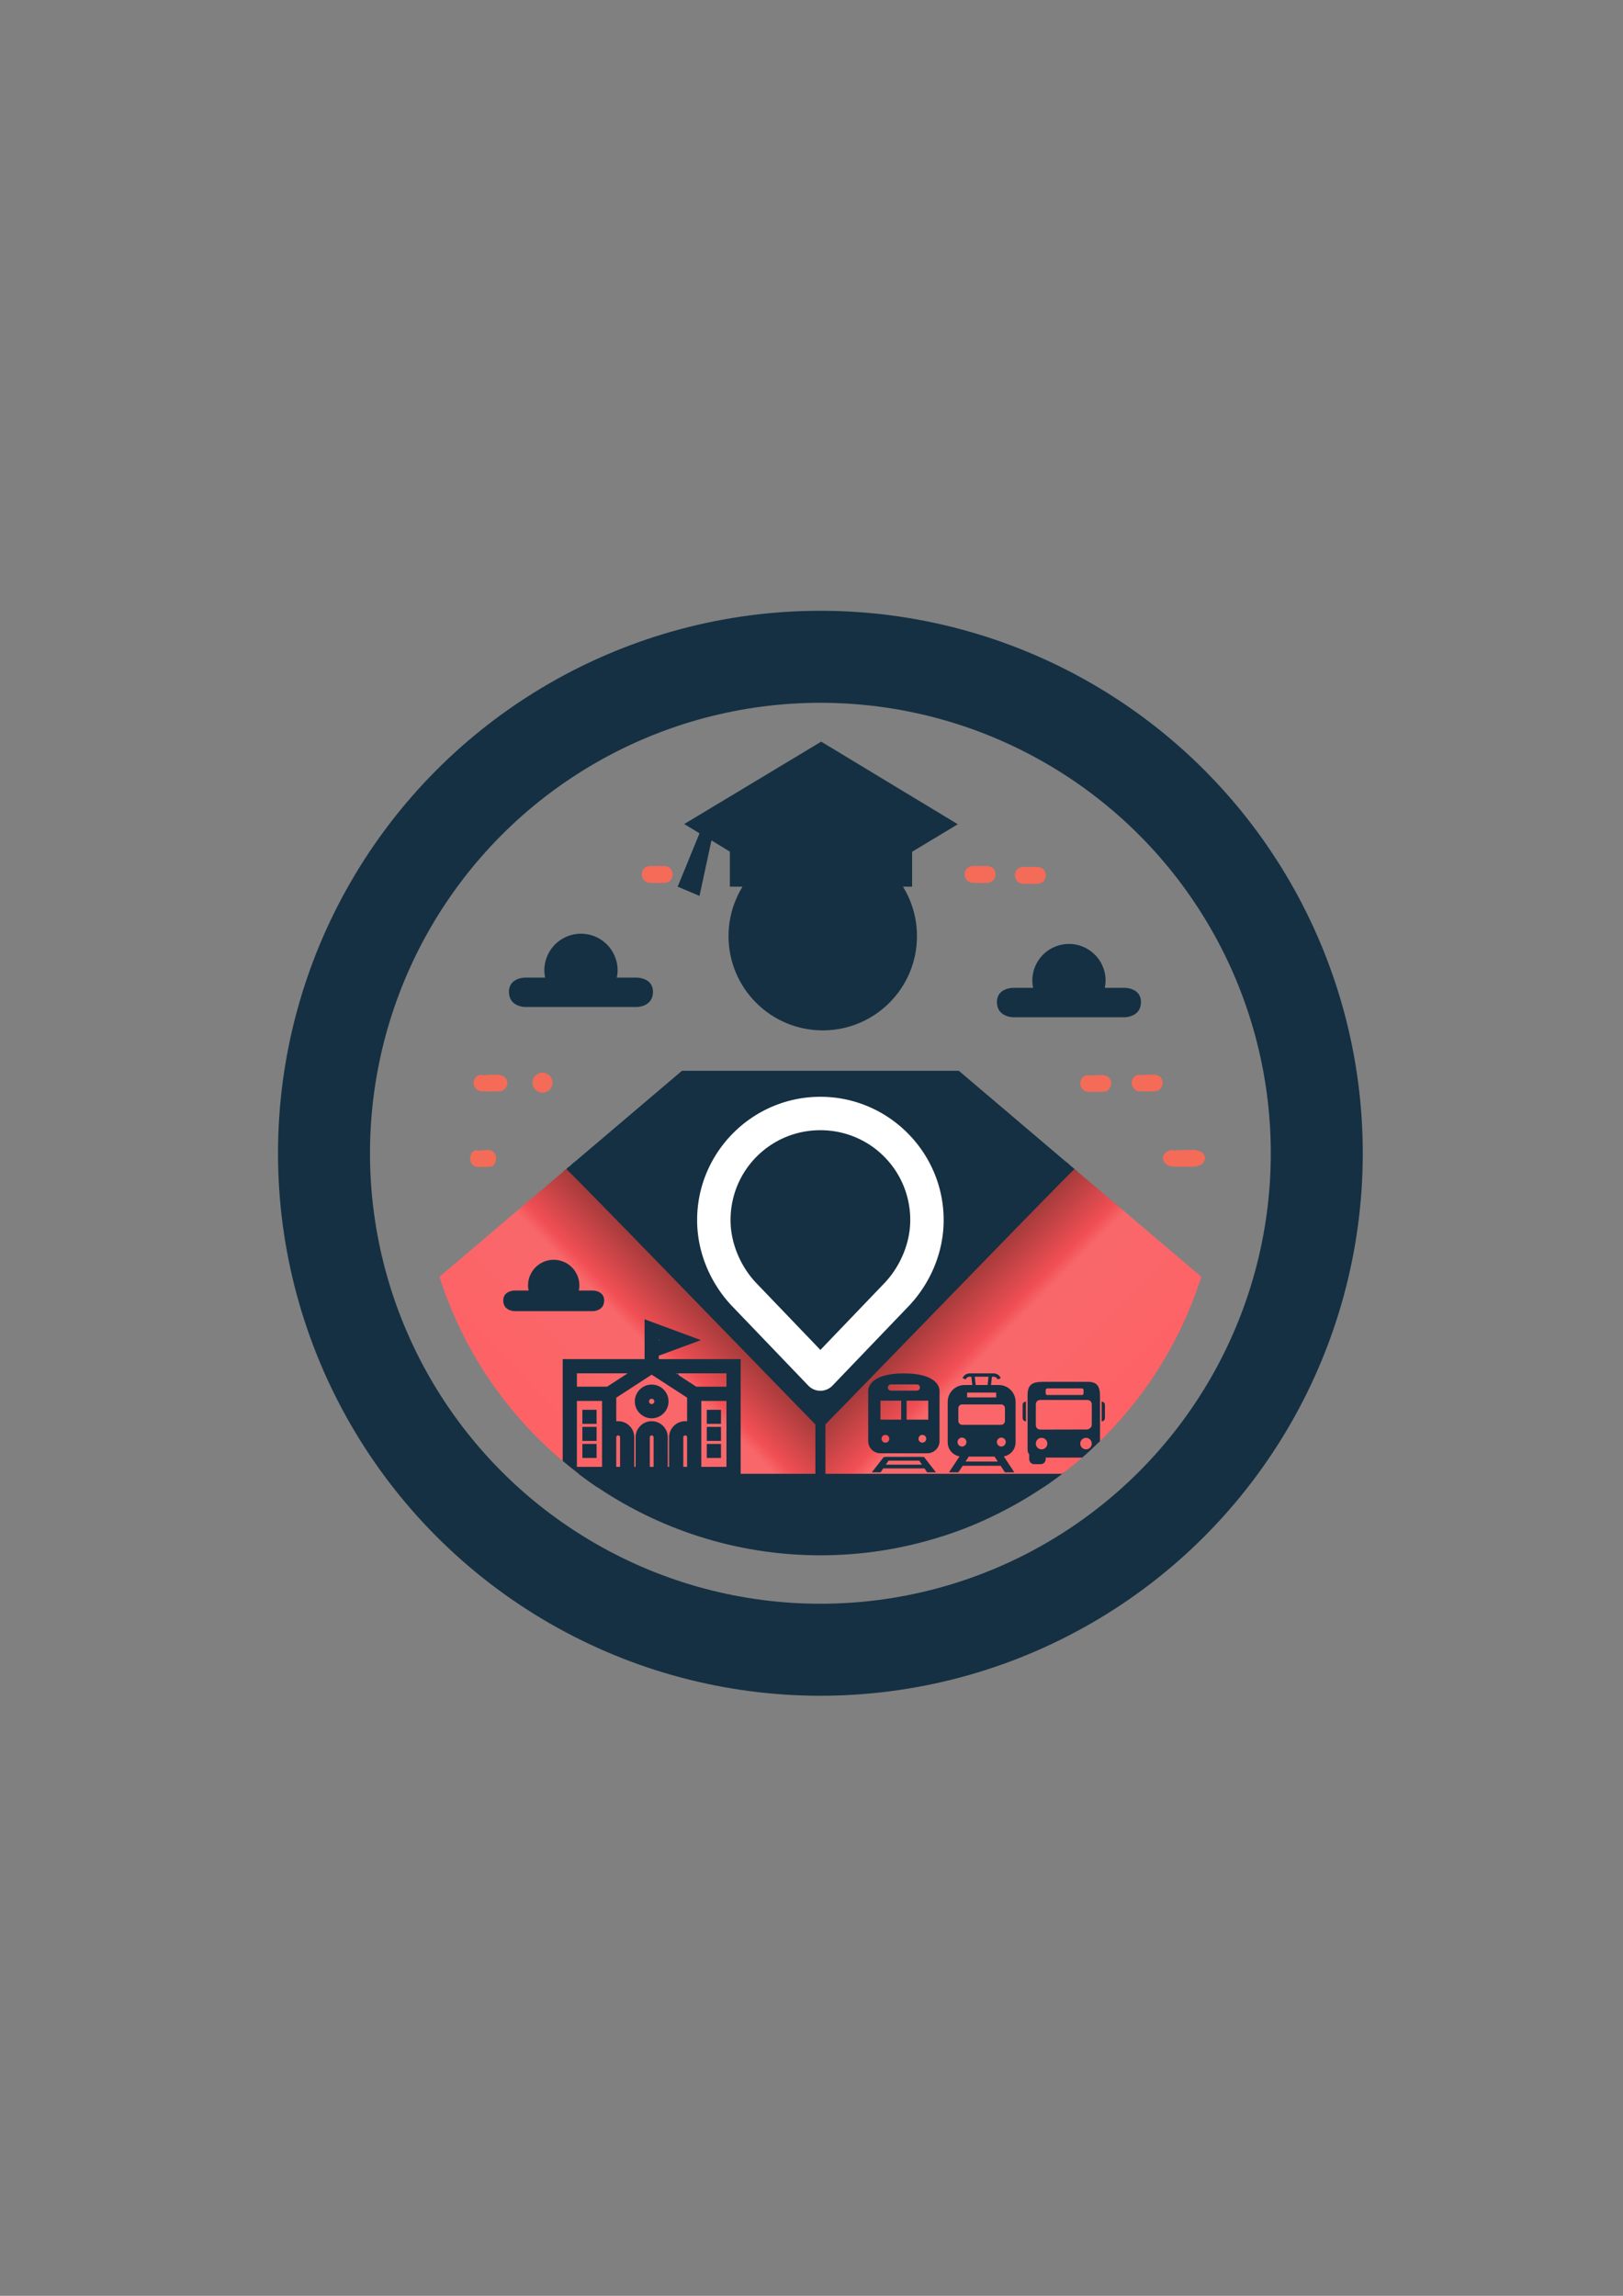 <?xml version="1.0" encoding="UTF-8" standalone="no"?>
<!-- Created with Inkscape (http://www.inkscape.org/) -->

<svg
   width="210mm"
   height="297mm"
   viewBox="0 0 210 297"
   version="1.1"
   id="svg1"
   sodipodi:docname="Logo Aplikacije.svg"
   inkscape:version="1.3.2 (091e20e, 2023-11-25, custom)"
   xmlns:inkscape="http://www.inkscape.org/namespaces/inkscape"
   xmlns:sodipodi="http://sodipodi.sourceforge.net/DTD/sodipodi-0.dtd"
   xmlns:xlink="http://www.w3.org/1999/xlink"
   xmlns="http://www.w3.org/2000/svg"
   xmlns:svg="http://www.w3.org/2000/svg">
  <rect x="0" y="0" width="210" height="297" fill="#808080" stroke="none"/>
  <sodipodi:namedview
     id="namedview1"
     pagecolor="#ffffff"
     bordercolor="#000000"
     borderopacity="0.25"
     inkscape:showpageshadow="2"
     inkscape:pageopacity="0.0"
     inkscape:pagecheckerboard="0"
     inkscape:deskcolor="#d1d1d1"
     inkscape:document-units="mm"
     inkscape:zoom="2"
     inkscape:cx="446"
     inkscape:cy="714.75"
     inkscape:window-width="1920"
     inkscape:window-height="1094"
     inkscape:window-x="-11"
     inkscape:window-y="-11"
     inkscape:window-maximized="1"
     inkscape:current-layer="layer1" />
  <defs
     id="defs1">
    <linearGradient
       inkscape:collect="always"
       xlink:href="#linearGradient37"
       id="linearGradient58"
       gradientUnits="userSpaceOnUse"
       x1="457.507"
       y1="854.566"
       x2="487.05"
       y2="883.733"
       gradientTransform="matrix(-0.669,0,0,0.669,393.672,-406.269)" />
    <linearGradient
       id="linearGradient37"
       inkscape:collect="always">
      <stop
         style="stop-color:#a33a3a;stop-opacity:1;"
         offset="0"
         id="stop37" />
      <stop
         style="stop-color:#f14f54;stop-opacity:1;"
         offset="0.257"
         id="stop39" />
      <stop
         style="stop-color:#f8686b;stop-opacity:1;"
         offset="0.318"
         id="stop40" />
      <stop
         style="stop-color:#fe6265;stop-opacity:1;"
         offset="1"
         id="stop38" />
    </linearGradient>
    <linearGradient
       inkscape:collect="always"
       xlink:href="#linearGradient37"
       id="linearGradient1"
       gradientUnits="userSpaceOnUse"
       x1="457.507"
       y1="854.566"
       x2="487.05"
       y2="883.733"
       gradientTransform="matrix(0.669,0,0,0.669,-181.37,-406.269)" />
  </defs>
  <g
     inkscape:label="Layer 1"
     inkscape:groupmode="layer"
     id="layer1">
    <path
       id="path3"
       style="fill:#153043;fill-opacity:1;stroke:none;stroke-width:2.373;stroke-dasharray:none;stroke-opacity:1"
       d="m 106.255,95.945 -17.725,10.659 1.979,1.195 -2.825,6.905 2.825,1.199 1.547,-7.185 2.382,1.456 v 4.531 h 1.346 22.235 v -4.514 l 5.909,-3.563 z"
       sodipodi:nodetypes="ccccccccccccc" />
    <circle
       style="display:inline;fill:none;stroke:#153043;stroke-width:11.903;stroke-dasharray:none;stroke-opacity:1"
       id="path4"
       cx="106.151"
       cy="149.194"
       r="64.228" />
    <circle
       style="display:inline;fill:#153043;fill-opacity:1;stroke:none;stroke-width:27.901;stroke-dasharray:none;stroke-opacity:1"
       id="path5"
       cx="106.456"
       cy="121.105"
       r="12.192" />
    <path
       id="path6"
       style="fill:#153043;stroke-width:2.019"
       d="m 75.172,120.792 a 4.739,4.739 0 0 0 -4.739,4.739 4.739,4.739 0 0 0 0.106,0.939 h -2.598 c 0,0 -2.085,1.5e-4 -2.085,1.834 0,1.966 2.085,1.966 2.085,1.966 h 7.231 7.23 c 0,0 2.085,-2.3e-4 2.085,-1.966 0,-1.834 -2.085,-1.834 -2.085,-1.834 h -2.598 a 4.739,4.739 0 0 0 0.106,-0.939 4.739,4.739 0 0 0 -4.739,-4.739 z" />
    <path
       id="path8"
       style="fill:#153043;stroke-width:2.019"
       d="m 138.313,122.115 a 4.739,4.739 0 0 0 -4.739,4.739 4.739,4.739 0 0 0 0.106,0.939 h -2.598 c 0,0 -2.085,1.5e-4 -2.085,1.834 0,1.966 2.085,1.966 2.085,1.966 h 7.231 7.23 c 0,0 2.085,-2.3e-4 2.085,-1.966 0,-1.834 -2.085,-1.834 -2.085,-1.834 h -2.598 a 4.739,4.739 0 0 0 0.106,-0.939 4.739,4.739 0 0 0 -4.739,-4.739 z" />
    <g
       id="path33">
      <path
         id="path18"
         style="color:#000000;fill:#153043;stroke-linecap:square;stroke-linejoin:round;-inkscape-stroke:none"
         d="M 90.656 191.864 L 76.538 191.878 C 85.008 197.798 95.261 201.205 106.151 201.205 C 117.041 201.205 127.293 197.798 135.763 191.878 L 121.579 191.864 C 113.085 191.856 99.17 191.856 90.656 191.864 z " />
      <path
         id="path21"
         style="color:#000000;fill:#153043;stroke-linecap:square;stroke-linejoin:round;-inkscape-stroke:none"
         d="M 90.656 191.364 L 75.827 191.379 C 76.296 191.718 76.768 192.053 77.247 192.376 L 90.656 192.363 C 99.17 192.355 113.085 192.355 121.578 192.363 L 135.053 192.376 C 135.533 192.053 136.005 191.718 136.473 191.379 L 121.58 191.364 C 113.086 191.356 99.171 191.356 90.656 191.364 z M 128.272 196.235 C 126.243 197.153 124.076 198.006 121.822 198.771 C 124.035 198.067 126.19 197.221 128.272 196.235 z " />
    </g>
    <g
       id="path1">
      <path
         style="color:#000000;fill:none;-inkscape-stroke:none"
         d="m 72.777,150.736 32.726,33.534 v 6.467 l -30.96,0.151"
         id="path23" />
      <path
         id="path25"
         style="color:#000000;fill:#153043;-inkscape-stroke:none"
         d="M 73.611 150.946 L 72.923 151.53 L 105.052 184.453 L 105.052 190.289 L 74.578 190.44 C 74.97 190.742 75.364 191.043 75.764 191.334 L 105.953 191.186 L 105.953 184.088 L 73.611 150.946 z " />
    </g>
    <g
       id="path7"
       style="display:inline">
      <path
         id="path27"
         style="color:#000000;fill:#153043;-inkscape-stroke:none"
         d="M 138.691 150.947 L 106.35 184.088 L 106.35 191.186 L 136.537 191.334 C 136.937 191.043 137.33 190.742 137.722 190.44 L 107.248 190.289 L 107.248 184.453 L 139.378 151.53 L 138.691 150.947 z " />
    </g>
    <path
       id="path19"
       style="color:#000000;fill:#153043;stroke-linejoin:round;-inkscape-stroke:none"
       d="M 74.904 190.688 C 75.476 191.121 76.056 191.543 76.645 191.953 L 135.656 191.953 C 136.245 191.543 136.826 191.121 137.397 190.688 L 74.904 190.688 z " />
    <path
       id="path20"
       style="color:#000000;fill:#153043;stroke-linejoin:round;-inkscape-stroke:none"
       d="M 74.367 150.304 L 73.402 151.124 L 105.52 184.203 L 105.52 191.32 L 106.783 191.32 L 106.783 184.203 L 138.9 151.125 L 137.934 150.304 L 106.151 183.039 L 74.367 150.304 z " />
    <g
       id="path34">
      <path
         id="path28"
         style="color:#000000;display:inline;fill:#153043;stroke-linecap:square;stroke-linejoin:round;-inkscape-stroke:none"
         d="M 88.234 138.527 L 73.885 150.713 L 77.261 154.191 C 78.702 155.675 84.51 161.65 91.919 169.287 L 93.731 171.153 C 101.139 178.791 106.14 183.941 106.151 183.946 C 106.162 183.951 113.951 175.913 122.807 166.79 L 138.416 150.714 L 124.066 138.527 L 88.234 138.527 z " />
    </g>
    <path
       style="color:#000000;fill:#ffffff;stroke-linejoin:round;-inkscape-stroke:none"
       d="m 106.15,141.887 c -8.784,0 -15.949,7.168 -15.949,15.951 0,4.244 1.763,8.171 4.416,11.018 a 2.162,2.162 0 0 0 0.021,0.023 l 9.951,10.375 a 2.162,2.162 0 0 0 3.121,0 l 9.951,-10.375 a 2.162,2.162 0 0 0 0.023,-0.023 c 2.65,-2.846 4.416,-6.774 4.416,-11.018 0,-8.784 -7.168,-15.951 -15.951,-15.951 z m 0,4.324 c 6.446,0 11.627,5.18 11.627,11.627 0,3.015 -1.321,5.988 -3.256,8.066 -9.6e-4,0.001 -9.9e-4,0.003 -0.002,0.004 l -8.369,8.725 -8.369,-8.727 c -1.938,-2.079 -3.256,-5.048 -3.256,-8.068 0,-6.447 5.178,-11.627 11.625,-11.627 z"
       id="path22" />
    <path
       id="path36"
       style="fill:url(#linearGradient1);fill-opacity:1;stroke:none;stroke-width:0.581;stroke-linecap:square;stroke-linejoin:round;stroke-dasharray:none;stroke-opacity:1"
       d="M 139.023 151.229 C 137.794 152.426 132.279 158.054 125.441 165.099 C 117.766 173.006 110.431 180.554 109.142 181.873 L 106.799 184.27 L 106.799 187.463 L 106.799 190.656 L 122.804 190.656 L 137.439 190.656 C 145.723 184.357 152.121 175.569 155.441 165.172 L 139.023 151.229 z " />
    <path
       id="path40"
       style="fill:url(#linearGradient58);fill-opacity:1;stroke:none;stroke-width:0.581;stroke-linecap:square;stroke-linejoin:round;stroke-dasharray:none;stroke-opacity:1"
       d="M 73.279 151.228 L 56.86 165.172 C 60.179 175.569 66.578 184.357 74.863 190.656 L 89.498 190.656 L 105.503 190.656 L 105.503 187.463 L 105.503 184.27 L 103.16 181.873 C 101.871 180.554 94.536 173.006 86.861 165.099 C 80.021 158.053 74.506 152.425 73.279 151.228 z " />
    <g
       id="g2"
       transform="matrix(0.025,0,0,0.025,110.553,177.668)"
       style="fill:#153043;fill-opacity:1">
      <path
         class="st0"
         d="m 349.917,432.716 v -0.635 H 162.472 v 0.635 H 151.928 L 89.982,512 h 45.644 l 13.705,-20.233 H 362.665 L 376.367,512 h 45.659 l -61.95,-79.284 z M 162.558,472.248 176.546,451.6 h 158.912 l 13.988,20.648 z"
         id="path1-7"
         style="fill:#153043;fill-opacity:1" />
      <path
         class="st0"
         d="M 256.002,0 C 112.749,0 71.397,51.982 71.397,91.663 v 258.601 c 0,34.895 28.29,63.216 63.224,63.216 h 242.765 c 34.942,0 63.217,-28.321 63.217,-63.216 V 91.663 C 440.603,51.982 399.259,0 256.002,0 Z m -66.911,56.987 h 133.815 c 8.888,0 16.106,7.21 16.106,16.098 0,8.912 -7.218,16.114 -16.106,16.114 H 189.091 c -8.889,0 -16.098,-7.202 -16.098,-16.114 -0.001,-8.888 7.208,-16.098 16.098,-16.098 z m -28.816,301.452 c -11.093,0 -20.084,-8.991 -20.084,-20.084 0,-11.094 8.991,-20.084 20.084,-20.084 11.093,0 20.084,8.99 20.084,20.084 -0.001,11.093 -8.991,20.084 -20.084,20.084 z M 241.943,239.278 H 134.731 v -98.064 h 107.212 z m 109.794,119.161 c -11.094,0 -20.084,-8.991 -20.084,-20.084 0,-11.094 8.99,-20.084 20.084,-20.084 11.092,0 20.084,8.99 20.084,20.084 0,11.093 -8.992,20.084 -20.084,20.084 z m 30.31,-119.161 H 270.061 v -98.064 h 111.986 z"
         id="path2-3"
         style="fill:#153043;fill-opacity:1" />
    </g>
    <g
       id="g1"
       transform="matrix(0.025,0,0,0.025,120.616,177.668)"
       style="fill:#153043;fill-opacity:1">
      <path
         class="st0"
         d="M 431.665,356.848 V 147.207 c 0,-48.019 -38.916,-86.944 -86.943,-86.944 h -40.363 l 4.812,-42.824 h 8.813 c 9.435,0 17.508,5.74 20.965,13.898 l 16.06,-6.779 V 24.55 C 348.929,10.124 334.641,0.018 317.984,0 L 193.999,0.009 C 177.36,0.018 163.071,10.125 156.983,24.55 l 16.06,6.796 c 3.466,-8.166 11.539,-13.906 20.956,-13.897 h 8.823 l 4.81,42.815 h -40.354 c -48.01,0 -86.942,38.924 -86.942,86.944 v 209.641 c 0,36.403 26.483,66.736 61.208,72.773 L 87.011,512 h 48.488 l 22.378,-33.823 H 354.141 L 376.519,512 h 48.47 l -54.516,-82.379 c 34.709,-6.045 61.192,-36.369 61.192,-72.773 z M 291.621,17.44 286.818,60.264 H 225.183 L 220.364,17.449 Z M 180.715,99.299 h 150.57 v 25.095 h -150.57 z m -45.302,81.11 c 0,-10.917 8.839,-19.773 19.756,-19.773 h 201.664 c 10.916,0 19.773,8.856 19.773,19.773 v 65.96 c 0,10.917 -8.857,19.764 -19.773,19.764 H 155.168 c -10.916,0 -19.756,-8.847 -19.756,-19.764 v -65.96 z m 18.819,198.086 c -12.739,0 -23.06,-10.321 -23.06,-23.043 0,-12.739 10.321,-23.052 23.06,-23.052 12.722,0 23.043,10.313 23.043,23.052 0,12.722 -10.321,23.043 -23.043,23.043 z m 18.189,77.695 16.844,-25.461 h 133.471 l 16.844,25.461 z m 185.347,-77.695 c -12.722,0 -23.043,-10.321 -23.043,-23.043 0,-12.739 10.321,-23.052 23.043,-23.052 12.739,0 23.06,10.313 23.06,23.052 0,12.722 -10.321,23.043 -23.06,23.043 z"
         id="path1-3"
         style="fill:#153043;fill-opacity:1" />
    </g>
    <g
       style="fill:#153043;fill-opacity:1"
       id="g8"
       transform="matrix(0.213,0,0,0.213,132.32,178.764)">
      <path
         id="path1-73"
         style="fill:#153043;fill-opacity:1"
         d="M 12 0 C 5.437 0 2.999 2.167 2.999 7.999 L 2.999 41 C 2.999 42.359 3.397 43.339 3.999 44.062 L 3.999 47.001 C 3.999 48.653 5.349 50 7.001 50 L 11 50 C 12.652 50 13.999 48.653 13.999 47.001 L 13.999 46.001 L 36 46.001 L 36 46.176 C 39.772 42.912 43.431 39.514 47 36.02 L 47 9.001 C 47 4.646 46.46 0 39.999 0 L 12 0 z M 14.999 4 L 36 4 C 36.555 4 37 4.449 37 4.999 L 37 6.999 C 37 7.55 36.555 7.999 36 7.999 L 14.999 7.999 C 14.448 7.999 13.999 7.55 13.999 6.999 L 13.999 4.999 C 13.999 4.449 14.448 4 14.999 4 z M 11 11.001 L 38.999 11.001 C 40.999 11.001 41.999 12 41.999 14 L 41.999 26 C 41.999 28 40.046 28.936 38.999 28.936 L 11 29 C 9 29 8.001 28 8.001 26 L 8.001 14 C 8.001 12 9 11.001 11 11.001 z M 1.999 12.001 C 0.898 12.001 -0 12.899 -0 14 L -0 22.001 C -0 23.103 0.898 24.001 1.999 24.001 L 1.999 12.001 z M 48 12.001 L 48 24.001 C 49.106 24.001 50 23.103 50 22.001 L 50 14 C 50 12.899 49.106 12.001 48 12.001 z M 11.5 34.001 C 13.434 34.001 14.999 35.567 14.999 37.5 C 14.999 39.434 13.434 41 11.5 41 C 9.566 41 8.001 39.434 8.001 37.5 C 8.001 35.567 9.566 34.001 11.5 34.001 z M 38.499 34.001 C 40.433 34.001 41.999 35.567 41.999 37.5 C 41.999 39.434 40.433 41 38.499 41 C 36.566 41 35 39.434 35 37.5 C 35 35.567 36.566 34.001 38.499 34.001 z " />
    </g>
    <g
       style="fill:#153043;stroke:#153043;stroke-width:11.353"
       id="g17"
       transform="matrix(0.044,0,0,0.044,73.057,169.927)">
      <g
         id="g2-2">
        <g
           id="g1-9">
          <g
             id="path1-72">
            <path
               id="path30"
               style="color:#000000;stroke:none;-inkscape-stroke:none"
               d="m 235.115,16.928 v 92.434 21.835 2.792 H 204.608 -5.674 v 86.79 30.424 182.146 c 24.659,20.803 50.178,40.539 76.454,59.241 h 44.962 30.412 52.952 15.206 83.376 15.206 52.952 30.412 121.415 V 251.205 220.781 133.99 H 307.391 301.724 276.885 V 123.911 L 400.752,78.14 Z m 41.77,59.968 3.367,1.244 -3.367,1.244 z M 36.096,175.76 H 185.425 l -60.661,39.353 H 36.096 Z m 290.479,0 h 3.215 l 1.783,3.25 z m 5.996,0 h 143.333 v 39.353 H 387.236 L 335.797,181.744 Z m -76.571,4.013 104.167,67.571 v 69.543 c -1.838,-0.221 -3.7,-0.387 -5.597,-0.387 -26.063,0 -47.355,21.292 -47.355,47.355 v 86.978 h -3.86 v -86.978 c 0,-26.063 -21.292,-47.355 -47.355,-47.355 -26.062,0 -47.355,21.292 -47.355,47.355 v 86.978 h -3.86 v -86.978 c 0,-26.063 -21.303,-47.355 -47.367,-47.355 -1.897,0 -3.747,0.167 -5.585,0.387 V 247.345 Z M 36.096,256.884 H 110.062 v 106.972 86.978 H 36.096 Z m 365.841,0 h 73.966 V 441.165 L 401.937,304.204 Z m 0,47.32 73.966,136.962 v 9.668 h -73.966 v -86.978 z m -244.508,54.067 c 3.133,0 5.585,2.452 5.585,5.585 v 86.978 h -11.182 v -86.978 c 0,-3.133 2.462,-5.585 5.597,-5.585 z m 98.571,0 c 3.134,0 5.597,2.451 5.597,5.585 v 86.978 h -11.182 v -86.978 c 0,-3.133 2.45,-5.585 5.585,-5.585 z m 98.571,0 c 3.135,0 5.597,2.451 5.597,5.585 v 86.978 h -11.182 v -86.978 c 0,-3.133 2.45,-5.585 5.585,-5.585 z"
               sodipodi:nodetypes="ccccccccccccccccccccccccccccccccccccccccccccccccccssccsssccssccccccccccccccccccccssccssssccssssccss" />
          </g>
        </g>
      </g>
      <g
         id="g5">
        <g
           id="g3">
          <g
             id="path2-4">
            <path
               style="color:#000000;stroke:none;-inkscape-stroke:none"
               d="m 256,214.532 c -24.207,0 -43.9,19.694 -43.9,43.901 0,24.207 19.693,43.9 43.9,43.9 24.207,0 43.9,-19.693 43.9,-43.9 0,-24.207 -19.693,-43.901 -43.9,-43.901 z m 0,57.384 c -7.435,0 -13.483,-6.049 -13.483,-13.483 0,-7.435 6.049,-13.484 13.483,-13.484 7.434,0 13.483,6.049 13.483,13.484 0,7.434 -6.049,13.483 -13.483,13.483 z"
               id="path32" />
            <path
               style="color:#000000;stroke:none;-inkscape-stroke:none"
               d="m 256,208.855 c -27.286,0 -49.576,22.293 -49.576,49.578 0,27.286 22.291,49.576 49.576,49.576 27.286,0 49.576,-22.291 49.576,-49.576 0,-27.286 -22.291,-49.578 -49.576,-49.578 z m 0,11.354 c 21.128,0 38.225,17.096 38.225,38.225 0,21.128 -17.096,38.223 -38.225,38.223 -21.128,0 -38.225,-17.094 -38.225,-38.223 0,-21.128 17.096,-38.225 38.225,-38.225 z m 0,19.064 c -10.513,0 -19.16,8.646 -19.16,19.16 0,10.513 8.646,19.158 19.16,19.158 10.513,0 19.16,-8.645 19.16,-19.158 0,-10.514 -8.647,-19.16 -19.16,-19.16 z m 0,11.352 c 4.355,0 7.807,3.452 7.807,7.809 0,4.355 -3.452,7.807 -7.807,7.807 -4.356,0 -7.807,-3.451 -7.807,-7.807 0,-4.356 3.452,-7.809 7.807,-7.809 z"
               id="path35" />
          </g>
        </g>
      </g>
      <g
         id="g7">
        <g
           id="g6">
          <g
             id="rect4">
            <path
               style="color:#000000;stroke:none;-inkscape-stroke:none"
               d="M 57.874,338.899 H 88.291 v 29.91 H 57.874 Z"
               id="path37" />
            <path
               style="color:#000000;stroke:none;-inkscape-stroke:none"
               d="m 52.197,333.223 v 41.262 h 41.77 v -41.262 z m 11.354,11.354 h 19.064 v 18.557 H 63.551 Z"
               id="path38" />
          </g>
        </g>
      </g>
      <g
         id="g8-3">
        <g
           id="g9">
          <g
             id="rect6">
            <path
               style="color:#000000;stroke:none;-inkscape-stroke:none"
               d="M 57.874,288.711 H 88.291 v 29.91 H 57.874 Z"
               id="path41" />
            <path
               style="color:#000000;stroke:none;-inkscape-stroke:none"
               d="m 52.197,283.035 v 41.262 h 41.77 v -41.262 z m 11.354,11.352 h 19.064 v 18.559 H 63.551 Z"
               id="path43" />
          </g>
        </g>
      </g>
      <g
         id="g10">
        <g
           id="g9-4">
          <g
             id="rect8">
            <path
               style="color:#000000;stroke:none;-inkscape-stroke:none"
               d="M 57.874,389.087 H 88.291 v 29.91 H 57.874 Z"
               id="path45" />
            <path
               style="color:#000000;stroke:none;-inkscape-stroke:none"
               d="m 52.197,383.41 v 41.264 h 41.77 v -41.264 z m 11.354,11.354 h 19.064 v 18.557 H 63.551 Z"
               id="path47" />
          </g>
        </g>
      </g>
      <g
         id="g12">
        <g
           id="g11">
          <g
             id="rect10">
            <path
               style="color:#000000;stroke:none;-inkscape-stroke:none"
               d="m 423.711,338.899 h 30.417 v 29.91 h -30.417 z"
               id="path49" />
            <path
               style="color:#000000;stroke:none;-inkscape-stroke:none"
               d="m 418.035,333.223 v 41.262 h 41.77 v -41.262 z m 11.352,11.354 h 19.064 v 18.557 h -19.064 z"
               id="path51" />
          </g>
        </g>
      </g>
      <g
         id="g14">
        <g
           id="g13">
          <g
             id="rect12">
            <path
               style="color:#000000;stroke:none;-inkscape-stroke:none"
               d="m 423.711,288.711 h 30.417 v 29.91 h -30.417 z"
               id="path53" />
            <path
               style="color:#000000;stroke:none;-inkscape-stroke:none"
               d="m 418.035,283.035 v 41.262 h 41.77 v -41.262 z m 11.352,11.352 h 19.064 v 18.559 h -19.064 z"
               id="path54" />
          </g>
        </g>
      </g>
      <g
         id="g16">
        <g
           id="g15">
          <g
             id="rect14">
            <path
               style="color:#000000;stroke:none;-inkscape-stroke:none"
               d="m 423.711,389.087 h 30.417 v 29.91 h -30.417 z"
               id="path55" />
            <path
               style="color:#000000;stroke:none;-inkscape-stroke:none"
               d="m 418.035,383.41 v 41.264 h 41.77 v -41.264 z m 11.352,11.354 h 19.064 v 18.557 h -19.064 z"
               id="path57" />
          </g>
        </g>
      </g>
    </g>
    <path
       id="path17"
       style="fill:#153043;stroke-width:1.415"
       d="m 71.646,162.974 a 3.321,3.321 0 0 0 -3.321,3.321 3.321,3.321 0 0 0 0.074,0.658 h -1.82 c 0,0 -1.461,1e-4 -1.461,1.285 0,1.378 1.461,1.378 1.461,1.378 h 5.066 5.066 c 0,0 1.461,-1.6e-4 1.461,-1.378 0,-1.285 -1.461,-1.285 -1.461,-1.285 h -1.82 a 3.321,3.321 0 0 0 0.074,-0.658 3.321,3.321 0 0 0 -3.321,-3.321 z" />
    <path
       id="path24"
       style="color:#000000;display:none;fill:#153043;stroke-width:0.258;-inkscape-stroke:none"
       d="m 138.079,168.626 -0.36,0.01 -1.591,2.99 1.68,-0.01 -2.103,4.013 h 12.57 l 2.224,-4.025 h 1.976 l 1.58,-2.978 h -11.257 z m 0.188,0.897 h 3.788 l -2.205,4.009 h 1.051 l 2.256,-4.008 9.394,0.005 -0.62,1.169 h -1.965 l -2.224,4.025 H 145.534 l 2.3,-4.074 h -3.256 l -0.462,0.876 h 2.154 l -0.624,1.141 h -2.145 l -0.444,0.876 h 2.06 l -0.637,1.181 h -7.278 l 2.103,-4.013 -1.702,0.043 z"
       sodipodi:nodetypes="cscccccccccccccccccccccccccccccccc" />
    <path
       id="path39"
       style="color:#000000;display:none;fill:#153043;fill-opacity:1;stroke-width:0.413;-inkscape-stroke:none"
       d="m 129.814,165.266 c -3.035,0 -5.499,2.464 -5.499,5.5 0,3.035 2.463,5.499 5.499,5.499 3.035,0 5.5,-2.463 5.5,-5.499 0,-3.035 -2.464,-5.5 -5.5,-5.5 z m 0,0.314 c 2.52,0 4.616,1.793 5.086,4.174 h -5.814 l 0.087,-4.134 c 0.21,-0.026 0.423,-0.041 0.64,-0.041 z m -0.682,0.046 -0.088,4.169 h 5.863 c 3e-5,8e-5 0,1.3e-4 0,2e-4 l -2.834,0.005 h -3.037 l 0.005,-0.181 c 0.013,-0.428 0.079,-3.777 0.08,-3.991 0.005,-4.3e-4 0.008,-8.4e-4 0.01,-10e-4 z m -0.552,0.102 c -0.018,0.112 -0.126,0.893 -0.276,1.98 l -0.292,2.111 -0.694,0.005 c -0.434,0.003 -0.587,10e-4 -0.645,-0.005 h 1.333 l 0.565,-4.088 c 0.005,-7.9e-4 0.008,-10e-4 0.01,-0.003 z m -0.053,0.013 -0.558,4.036 h -1.279 l 1.006,-3.745 c 0.266,-0.119 0.543,-0.217 0.83,-0.29 z m -0.879,0.312 -1.011,3.76 c -0.005,-0.003 -0.008,-0.008 -0.005,-0.01 0.023,-0.073 0.934,-3.474 1.004,-3.744 0.005,-0.001 0.008,-0.005 0.013,-0.005 z m -0.839,0.486 c -0.145,0.365 -1.914,4.916 -2.066,5.315 -5e-5,-2e-4 2e-5,-4.3e-4 0,-6.3e-4 l 2.052,-5.304 c 0.005,-0.005 0.01,-0.008 0.013,-0.01 z m -0.075,0.054 -2.006,5.185 c -0.065,-0.328 -0.099,-0.666 -0.099,-1.013 0,-1.712 0.828,-3.228 2.106,-4.173 z m 4.651,1.906 v 0.768 h 1.121 v -0.768 z m -2.375,2.425 c 0.003,-0.003 1.066,-3e-5 2.364,0.005 1.153,0.005 1.724,0.008 2.032,0.013 l -4.395,-0.013 v 0.035 l -0.043,2.239 c -10e-4,-0.027 -0.005,-0.035 -0.005,-0.078 0,-0.226 0.042,-2.196 0.046,-2.201 z m -2.696,0.023 h 0.758 c 0.374,0 0.581,0.003 0.68,0.008 h -1.434 l -0.741,2.801 c -0.003,-0.005 -0.008,-0.01 -0.01,-0.013 0.031,-0.103 0.157,-0.57 0.341,-1.267 0.203,-0.769 0.377,-1.427 0.387,-1.462 z m 7.418,0.008 c 0.003,9.7e-4 0.01,0.001 0.01,0.003 0.005,0.01 0.005,0.023 0.001,0.026 -0.003,0.003 -1.077,0.519 -2.385,1.146 -1.309,0.627 -2.383,1.14 -2.387,1.14 -1.6e-4,0 -8e-5,-0.005 -2.3e-4,-0.005 l 4.767,-2.284 z m -5.907,0.008 c 3.3e-4,3.1e-4 0.005,5.3e-4 0.005,8.6e-4 0,0.008 -0.132,0.999 -0.294,2.202 -0.154,1.146 -0.268,2.01 -0.28,2.112 -0.005,-0.001 -0.008,-0.005 -0.01,-0.005 z m 1.227,0.001 c 1.529,0.008 3.058,0.013 4.588,0.02 l -4.63,2.218 z m -2.702,0.032 h 1.429 l -0.571,4.253 c -0.629,-0.367 -1.174,-0.861 -1.599,-1.449 z m 8.64,0.085 c -3e-5,1.5e-4 2e-5,3e-4 0,4.3e-4 l -4.421,2.114 c 0.027,-0.018 0.079,-0.046 0.176,-0.093 0.184,-0.088 3.981,-1.902 4.245,-2.022 z m -0.005,0.048 c -0.052,0.746 -0.26,1.448 -0.593,2.074 h -3.744 z m -4.437,2.083 0.005,0.015 c -0.003,-0.001 -0.008,-0.001 -0.008,-0.003 -0.001,-0.003 0.001,-0.008 0.005,-0.013 z m 1.208,0.033 h 2.614 c -0.001,0.003 -0.003,0.005 -0.005,0.008 l -1.84,-0.003 c -0.412,-7.3e-4 -0.511,-0.003 -0.771,-0.003 z m 1.674,1.237 c -0.005,0.005 -0.008,0.008 -0.01,0.01 h -3.456 l 1.312,-0.005 z m -4.487,0.013 h 0.008 l -0.025,1.379 c -0.005,-5.8e-4 -0.008,-0.001 -0.01,-0.001 0.003,-0.084 0.008,-0.286 0.015,-0.632 z m 0.048,0.039 h 4.385 c -0.929,0.878 -2.182,1.418 -3.562,1.418 -0.289,0 -0.572,-0.025 -0.849,-0.07 z" />
    <g
       id="rect42">
      <path
         style="color:#000000;fill:#f46b58;-inkscape-stroke:none"
         d="m 151.841,148.843 h 1.346 v 1.998 l -1.346,-0.02 c -1.589,-0.053 -1.809,-1.84 0,-1.978 z m 2.692,0 h -1.346 v 1.998 l 1.346,-0.02 c 1.589,-0.053 1.809,-1.84 0,-1.978 z"
         id="path59" />
      <path
         style="color:#000000;fill:#f46b58;-inkscape-stroke:none"
         d="m 153.088,148.742 v 0.053 l -1.348,0.047 0.094,-0.098 c -0.469,0.036 -0.818,0.179 -1.047,0.385 -0.229,0.206 -0.336,0.475 -0.32,0.74 0.031,0.53 0.539,1.023 1.371,1.051 l 1.25,0.018 v 0.004 l 0.1,-0.002 0.1,0.002 v -0.004 l 1.248,-0.018 h 0.002 c 0.832,-0.028 1.338,-0.52 1.369,-1.051 0.015,-0.265 -0.091,-0.534 -0.32,-0.74 -0.209,-0.188 -0.545,-0.302 -0.953,-0.352 v -0.035 l -0.088,0.004 c -7.7e-4,-6e-5 -0.001,6e-5 -0.002,0 l -1.256,0.043 v -0.047 z m -1.246,0.201 h 1.246 v 1.795 l -1.244,-0.018 h -0.002 c -0.756,-0.026 -1.152,-0.453 -1.176,-0.863 -0.012,-0.205 0.065,-0.411 0.254,-0.58 0.187,-0.168 0.49,-0.3 0.922,-0.334 z m 1.445,0 h 1.244 c 8.1e-4,6e-5 0.001,-7e-5 0.002,0 0.43,0.034 0.733,0.166 0.92,0.334 0.189,0.17 0.266,0.375 0.254,0.58 -0.024,0.411 -0.42,0.838 -1.178,0.863 l -1.242,0.018 z"
         id="path60" />
    </g>
    <g
       id="path42">
      <path
         style="color:#000000;fill:#f46b58;-inkscape-stroke:none"
         d="m 147.446,139.092 h 0.983 v 2.026 l -0.983,-0.02 c -1.16,-0.054 -1.321,-1.866 0,-2.005 z m 1.966,0 h -0.983 v 2.026 l 0.983,-0.02 c 1.16,-0.054 1.321,-1.866 0,-2.005 z"
         id="path61" />
      <path
         style="color:#000000;fill:#f46b58;-inkscape-stroke:none"
         d="m 148.342,139.006 v 0.047 l -0.982,0.039 0.078,-0.084 c -0.35,0.037 -0.612,0.188 -0.779,0.396 -0.167,0.208 -0.239,0.469 -0.229,0.727 0.022,0.514 0.387,1.024 1.012,1.053 h 0.002 l 0.898,0.018 v 0.004 l 0.086,-0.002 0.086,0.002 v -0.004 l 0.9,-0.018 h 0.002 c 0.624,-0.029 0.99,-0.538 1.012,-1.053 0.011,-0.257 -0.062,-0.518 -0.229,-0.727 -0.15,-0.188 -0.402,-0.304 -0.701,-0.357 v -0.041 l -0.076,0.004 -0.908,0.035 v -0.039 z m -0.887,0.172 h 0.887 v 1.854 l -0.893,-0.019 h -0.002 c -0.534,-0.026 -0.827,-0.449 -0.846,-0.889 -0.009,-0.22 0.053,-0.439 0.191,-0.611 0.138,-0.172 0.351,-0.301 0.662,-0.334 z m 1.059,0 h 0.889 c 0.311,0.033 0.524,0.162 0.662,0.334 0.138,0.172 0.201,0.391 0.191,0.611 -0.019,0.44 -0.312,0.864 -0.848,0.889 l -0.895,0.019 z"
         id="path62" />
    </g>
    <g
       id="path44">
      <path
         style="color:#000000;fill:#f46b58;-inkscape-stroke:none"
         d="m 140.794,139.155 h 0.983 v 2.026 l -0.983,-0.02 c -1.16,-0.054 -1.321,-1.866 0,-2.005 z m 1.966,0 h -0.983 v 2.026 l 0.983,-0.02 c 1.16,-0.054 1.321,-1.866 0,-2.005 z"
         id="path63" />
      <path
         style="color:#000000;fill:#f46b58;-inkscape-stroke:none"
         d="m 141.691,139.068 v 0.047 l -0.982,0.039 0.076,-0.084 c -0.35,0.037 -0.61,0.188 -0.777,0.396 -0.167,0.208 -0.239,0.469 -0.229,0.727 0.022,0.514 0.387,1.024 1.012,1.053 l 0.9,0.018 v 0.004 l 0.086,-0.002 0.086,0.002 v -0.004 l 0.9,-0.018 c 0.624,-0.029 0.99,-0.538 1.012,-1.053 0.011,-0.257 -0.062,-0.518 -0.229,-0.727 -0.151,-0.188 -0.401,-0.304 -0.701,-0.357 v -0.041 l -0.074,0.004 c -6.9e-4,-8e-5 -0.001,7e-5 -0.002,0 l -0.906,0.035 v -0.039 z m -0.889,0.172 h 0.889 v 1.854 l -0.893,-0.019 h -0.002 c -0.534,-0.026 -0.829,-0.447 -0.848,-0.887 -0.009,-0.22 0.053,-0.441 0.191,-0.613 0.138,-0.172 0.351,-0.301 0.662,-0.334 z m 1.061,0 H 142.75 c 0.311,0.033 0.526,0.162 0.664,0.334 0.138,0.172 0.201,0.393 0.191,0.613 -0.019,0.44 -0.314,0.862 -0.85,0.887 l -0.893,0.019 z"
         id="path64" />
    </g>
    <path
       id="path46"
       style="fill:#f46b58;fill-opacity:1;stroke:#f46b58;stroke-width:0.172;stroke-opacity:1"
       d="m 132.335,112.237 h 0.983 v 2.026 l -0.983,-0.02 c -1.16,-0.054 -1.321,-1.866 0,-2.005 z m 1.966,0 h -0.983 v 2.026 l 0.983,-0.02 c 1.16,-0.054 1.321,-1.866 0,-2.005 z"
       sodipodi:nodetypes="ccccc" />
    <path
       id="path48"
       style="fill:#f46b58;fill-opacity:1;stroke:#f46b58;stroke-width:0.172;stroke-opacity:1"
       d="m 125.827,112.119 h 0.983 v 2.026 l -0.983,-0.02 c -1.16,-0.054 -1.321,-1.866 0,-2.005 z m 1.966,0 h -0.983 v 2.026 l 0.983,-0.02 c 1.16,-0.054 1.321,-1.866 0,-2.005 z"
       sodipodi:nodetypes="ccccc" />
    <path
       id="path50"
       style="fill:#f46b58;fill-opacity:1;stroke:#f46b58;stroke-width:0.172;stroke-opacity:1"
       d="m 84.06,112.119 h 0.983 v 2.026 l -0.983,-0.02 c -1.16,-0.054 -1.321,-1.866 0,-2.005 z m 1.966,0 h -0.983 v 2.026 l 0.983,-0.02 c 1.16,-0.054 1.321,-1.866 0,-2.005 z"
       sodipodi:nodetypes="ccccc" />
    <g
       id="path52">
      <path
         style="color:#000000;fill:#f46b58;-inkscape-stroke:none"
         d="m 62.384,139.1 h 1.08 v 2.018 l -1.08,-0.02 c -1.275,-0.053 -1.452,-1.859 0,-1.998 z m 2.16,0 h -1.08 v 2.018 l 1.08,-0.02 c 1.275,-0.053 1.452,-1.859 0,-1.998 z"
         id="path65" />
      <path
         style="color:#000000;fill:#f46b58;-inkscape-stroke:none"
         d="m 62.375,139.01 c -0.763,0.073 -1.128,0.607 -1.104,1.125 0.024,0.518 0.43,1.024 1.109,1.053 l 0.994,0.018 v 0.004 l 0.09,-0.002 0.09,0.002 v -0.004 l 0.992,-0.018 h 0.002 c 0.68,-0.029 1.083,-0.535 1.107,-1.053 0.023,-0.493 -0.332,-0.975 -1.021,-1.086 v -0.039 l -0.076,0.002 c -0.003,-2.5e-4 -0.003,-0.002 -0.006,-0.002 l 0.002,0.004 -1,0.037 v -0.041 H 63.375 v 0.049 l -1.08,0.041 z m 0.018,0.18 H 63.375 v 1.836 l -0.986,-0.018 c -0.595,-0.025 -0.917,-0.448 -0.938,-0.881 -0.02,-0.433 0.253,-0.872 0.941,-0.938 z m 1.162,0 h 0.98 c 0.689,0.066 0.962,0.505 0.941,0.938 -0.02,0.433 -0.34,0.856 -0.936,0.881 l -0.986,0.018 z"
         id="path66" />
    </g>
    <g
       id="path56">
      <path
         style="color:#000000;fill:#f46b58;-inkscape-stroke:none"
         d="m 61.691,148.85 h 0.826 v 2.04 l -0.826,-0.02 c -0.975,-0.054 -1.111,-1.879 0,-2.019 z m 1.653,0 h -0.826 v 2.04 l 0.826,-0.02 c 0.975,-0.054 1.111,-1.879 0,-2.019 z"
         id="path67" />
      <path
         style="color:#000000;fill:#f46b58;-inkscape-stroke:none"
         d="m 62.439,148.771 v 0.043 l -0.828,0.037 0.07,-0.078 c -1.196,0.151 -1.067,2.116 0.006,2.176 l 0.752,0.018 v 0.004 l 0.078,-0.002 0.078,0.002 v -0.004 l 0.752,-0.018 c 1.045,-0.058 1.172,-1.898 0.074,-2.135 v -0.043 l -0.066,0.004 c -6.53e-4,-8e-5 -0.001,8e-5 -0.002,0 l -0.758,0.033 v -0.037 z m -0.738,0.158 h 0.738 v 1.879 l -0.744,-0.018 c -0.878,-0.049 -1.019,-1.732 0.006,-1.861 z m 0.895,0 h 0.738 c 1.025,0.13 0.883,1.813 0.006,1.861 l -0.744,0.018 z"
         id="path68" />
    </g>
    <path
       id="path10"
       style="display:none;fill:none;fill-opacity:1;stroke:#ffffff;stroke-width:3;stroke-dasharray:none;stroke-opacity:1"
       d="m 106.151,202.704 c -23.564,0 -44.332,-15.447 -51.074,-37.987 L 87.684,137.028 h 36.934 m -18.467,65.677 c 23.564,0 44.332,-15.447 51.074,-37.987 L 124.618,137.028 H 87.684"
       sodipodi:nodetypes="cccc" />
    <g
       id="path58">
      <path
         style="color:#000000;fill:#f46b58;-inkscape-stroke:none"
         d="m 71.362,140.06 a 1.168,1.168 0 0 1 -1.168,1.168 1.168,1.168 0 0 1 -1.168,-1.168 1.168,1.168 0 0 1 1.168,-1.168 1.168,1.168 0 0 1 1.168,1.168 z"
         id="path69" />
      <path
         style="color:#000000;fill:#f46b58;-inkscape-stroke:none"
         d="m 70.193,138.766 c -0.714,10e-6 -1.295,0.581 -1.295,1.295 7e-6,0.714 0.581,1.295 1.295,1.295 0.714,0 1.295,-0.581 1.295,-1.295 6e-6,-0.714 -0.581,-1.295 -1.295,-1.295 z m 0,0.252 c 0.577,0 1.043,0.466 1.043,1.043 -5e-6,0.577 -0.466,1.041 -1.043,1.041 -0.577,0 -1.041,-0.464 -1.041,-1.041 -5e-6,-0.577 0.464,-1.043 1.041,-1.043 z"
         id="path70" />
    </g>
  </g>
</svg>
